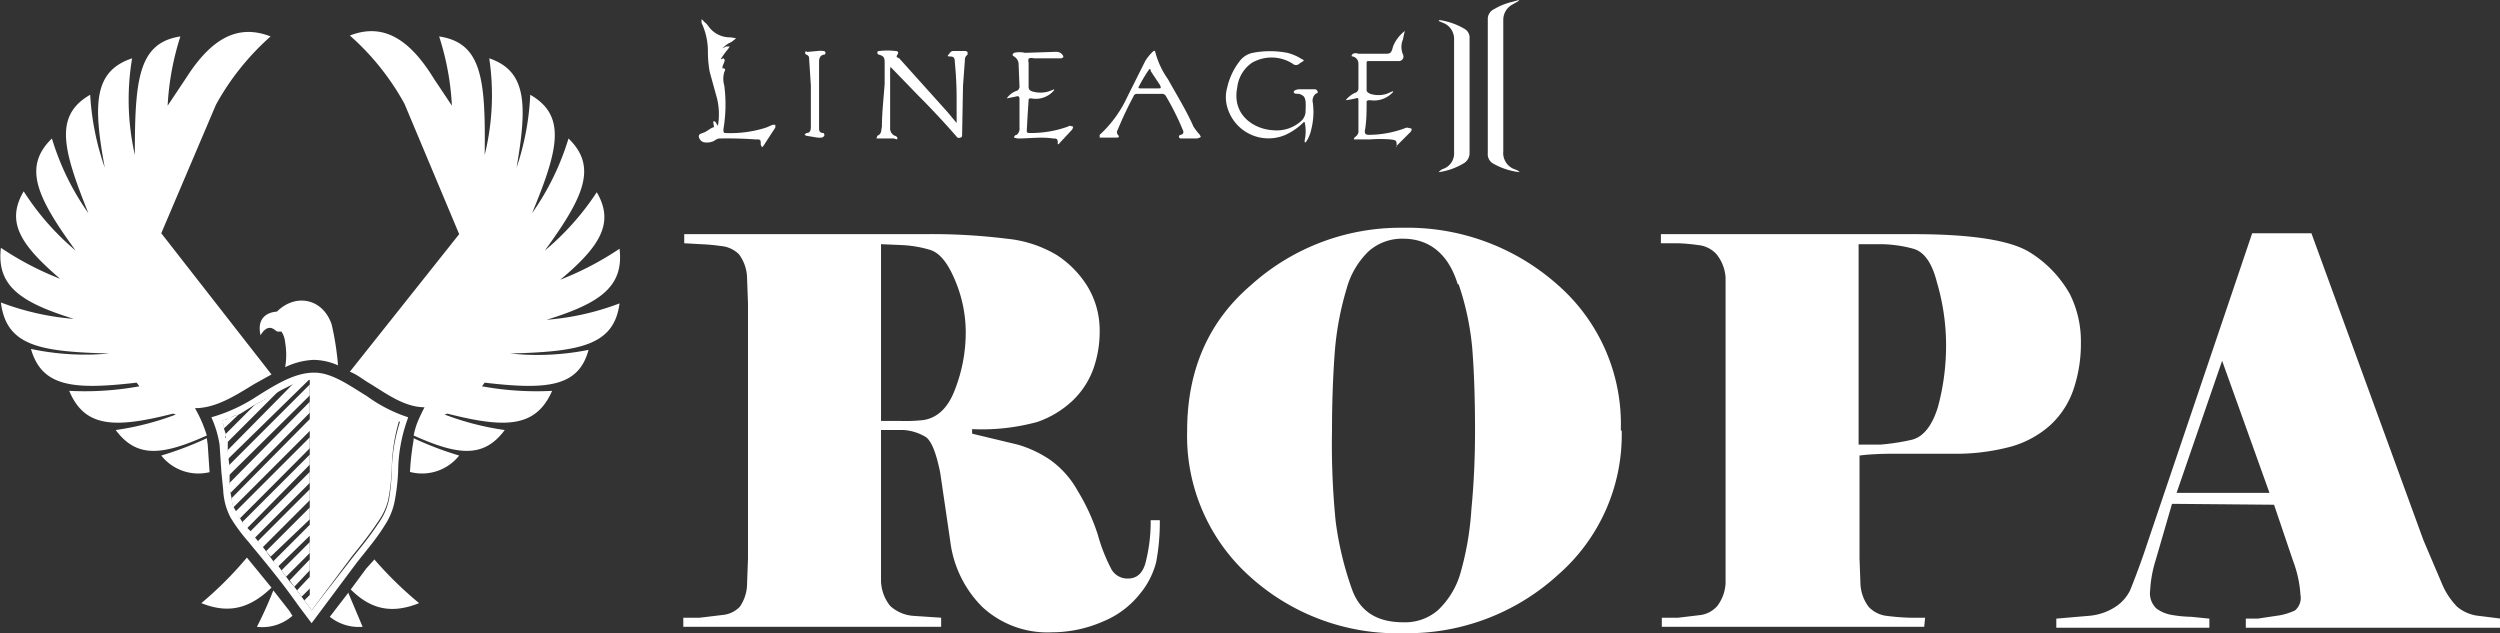 <svg id="Layer_1" data-name="Layer 1" xmlns="http://www.w3.org/2000/svg" viewBox="0 0 274.4 69.5"><rect x="0" y="0" width="274.4" height="69.5" fill="#333333" stroke="none"/><defs><style>.cls-1,.cls-2{fill:#fff}.cls-1{fill-rule:evenodd}</style></defs><path class="cls-1" d="M41 61.3a41 41 0 005 4.9c-3 1.2-5.3.7-7.5-1.5l1.7-2.3.9-1zm-2.8 3.8l-2 2.6a5.1 5.1 0 003.6 1.1L38.2 65zm-6 2.4a5 5 0 01-4 1.3 43.3 43.3 0 001.8-4l1.8 2.3.3.5zm-2.4-3l-2.7-3.3a40.3 40.3 0 01-5 5c3 1.2 5.3.6 7.7-1.7zm-6.7-12.7a5.2 5.2 0 01-5.4-1.8 36.5 36.5 0 005-1.9l.1.7.2 3zm-.4-4a14.4 14.4 0 00-1.3-3c2.4 0 4.6-1.5 6.6-2.7l1.8-1-12.1-15.5 6-14.1a28 28 0 016-7.5c-3.6-1.4-6.5.2-9.3 4.6l-2 3A29.8 29.8 0 0119.8 4c-4.6.7-5 4.7-5 12.9v.1a27.4 27.4 0 01-.3-10.6c-4.2 1.4-4.3 5-3 12a29 29 0 01-1.6-8c-4 2.3-3 6-.2 13a28.3 28.3 0 01-4-8.2C2.5 18.3 4 21.6 8.3 27.5A28.5 28.5 0 012.6 21c-2 3.4-.3 5.9 4 9.6a33 33 0 01-6.5-3.4c-.5 4.2 2.2 6 8 7.8a29 29 0 01-8-1.8C.7 38 4.4 38.6 12 38.8a28.5 28.5 0 01-8.6-.5C4.6 42.5 8.1 42.8 15 42l.3.4a33.3 33.3 0 01-7.7.5C9.3 47 12.7 47 19 45.4l.3.1a30.6 30.6 0 01-6.6 1.7c2.3 3.1 5.1 2.8 10 .6zm15.7-7l12-15.1-6-14.3a27.8 27.8 0 00-6-7.5c3.6-1.4 6.5.3 9.2 4.7l2 3A29.4 29.4 0 0048.2 4c4.7.7 5.1 4.7 5 12.9v.1a27.4 27.4 0 00.5-10.6c4.1 1.4 4.2 5 3 12a29 29 0 001.5-8c4 2.3 3.1 6 .2 13a28.6 28.6 0 004-8.2c3.2 3.1 1.7 6.4-2.6 12.3a29 29 0 005.7-6.4c2 3.4.3 6-4 9.6a33.5 33.5 0 006.5-3.4c.5 4.2-2.2 6-8 7.8a28.8 28.8 0 008-1.8c-.6 4.6-4.3 5.3-12 5.5a28.4 28.4 0 008.6-.4c-1.1 4.1-4.6 4.4-11.4 3.6l-.3.4a33.2 33.2 0 007.7.5c-1.8 4.1-5.2 4.1-11.5 2.5l-.3.1a30.4 30.4 0 006.6 1.7c-2.3 3.1-5.1 2.8-10 .6a9 9 0 01.4-1.4 18.4 18.4 0 01.8-1.7c-2.2 0-4.2-1.5-6-2.6-.7-.4-1.4-1-2.2-1.3zm7 7.5a28 28 0 00-.4 3.5 5.2 5.2 0 005.4-1.8 36.4 36.4 0 01-5-1.9zm-14.1-8a8 8 0 000-2.7 2.6 2.6 0 00-.4-1.2c-.7 0-.4 0-.9-.3s-1 0-1.4.7c-.4-1.7.5-2.5 1.8-2.6 2-2 5-1.5 6 1.4a30.5 30.5 0 01.7 4.5 6.8 6.8 0 00-2.7-.6 8 8 0 00-3.1.8z"/><path class="cls-1" d="M43 51.5a23 23 0 01-.3 3.3 6.7 6.7 0 01-1 2.4 35.8 35.8 0 01-2.2 3l-.8 1-4.5 5.8-.2-.3-.6-.8-.3-.4-.5-.7-.3-.4-.6-.7-.3-.4-.5-.7-.3-.4-.6-.6-.3-.4-.5-.7-.3-.4-.5-.6-.4-.5v-.1l-.5-.6-.4-.4c0-.2-.3-.4-.5-.6l-.3-.5 7.7-7.6-7.7 7.7-.3-.6-.1-.2-.3-.5a6.7 6.7 0 01-.2-1l-.1-.5v-.4l-.1-.7V51.2l-.1-.7-.1-1.1v-.7-.1c0-.1 0-.3-.2-.5s0-.3 0-.4l-.2-.6-.1-.4-.1-.5.5-.2.3-.1.2-.1.4-.2h.1l.5-.2 1.6-1 .6-.3.9-.5 1.4-.8 1.4-.7h.2l.3-.2h.3l.2-.1a3.9 3.9 0 01.7-.1h.5c1.5 0 3 1 4.6 2l.8.5a20 20 0 004 2.1 19.4 19.4 0 00-.9 5.2zM39.5 43c-1.6-1-3.3-2.1-5-2.1-1.9 0-3.7 1-5.5 2.1l-.8.5a17.9 17.9 0 01-5 2.3 11.7 11.7 0 01.9 3l.2 3 .2 2a7.2 7.2 0 00.8 3 18.4 18.4 0 002 2.7l.4.5c2 2.4 3.6 4.4 5 6.4l1.5 2 5-6.7.8-1c.8-1 1.6-2 2.2-3a7.3 7.3 0 001.1-2.6 22.3 22.3 0 00.4-3.4 17.4 17.4 0 011-5.6l.1-.3a16.2 16.2 0 01-4.5-2.3z"/><path class="cls-1" d="M39 43.5c-1.5-1-3-2-4.6-2H34v25.2l.2.3 4.4-5.9.8-1a35.8 35.8 0 002.2-3 6.7 6.7 0 001-2.2 23 23 0 00.4-3.4 19.4 19.4 0 01.8-5.3 20 20 0 01-3.9-2.1zM34 57.6l-4 4 .5.6 3.5-3.4zM34 46l-8.6 8.7a6.7 6.7 0 00.2 1l8.4-8.4zM33.4 65.9l.6.8v-1.4z"/><path class="cls-1" d="M34 63.3l-1.4 1.5.5.7 1-1zM34 59.5l-3.1 3.1.5.7 2.6-2.6zM34 61.4l-2.2 2.3.5.7 1.7-1.8zM34 55.7l-4.8 4.8.5.6L34 57zM33.3 41.7H33l-.2.1-.4.2h-.1L25 49.4v1l9-8.8a3.9 3.9 0 00-.7.1zM34 42.2l-9 9v1.1l9-8.9zM29.4 43.6l-.8.5-.6.3-3.3 3.3.1.4v.6l6-6-1.4.9zM34 44.1L25.2 53v.7l.1.4 8.7-8.8zM25.9 56.1v.2l.4.6 7.7-7.7V48zM34 51.8l-6.6 6.6.5.5.1.1 6-6zM34 53.7l-5.7 5.7.5.7 5.2-5.2zM26.4 45.3l-.5.3h-.1l-.4.2h-.2l-.3.2-.6.2.2.4v.5zM34 49.9l-7.4 7.4.5.7L34 51z"/><path class="cls-2" d="M96.7 47.3v16.5a4.6 4.6 0 001 2.7 4.2 4.2 0 002.6 1.1l3 .2v1H75v-1h1.8l2.5-.3a3 3 0 001.9-.9A4.5 4.5 0 0082 64l.1-2.7v-28l-.1-2.7a4.5 4.5 0 00-.9-2.7 3.2 3.2 0 00-2-.9 21.5 21.5 0 00-2.2-.2l-1.8-.1v-1h26.4a66.8 66.8 0 019 .5A13.2 13.2 0 01116 28a11 11 0 013.4 3.5 9.3 9.3 0 011.3 4.8 12.2 12.2 0 01-.7 4.2 9.1 9.1 0 01-2.3 3.5 10.8 10.8 0 01-3.8 2.3 23 23 0 01-7.2.8v.5l5 1.2a12.5 12.5 0 013.6 1.7 10.3 10.3 0 013 3.4 22.3 22.3 0 012.2 4.8 18.7 18.7 0 001.5 3.8 2 2 0 001.8 1c1 0 1.7-.6 2-2a18.1 18.1 0 00.5-4.4h1a23.3 23.3 0 01-.4 4.6 8.9 8.9 0 01-1.8 3.5 9.9 9.9 0 01-4 3 14 14 0 01-5.6 1.2 10.5 10.5 0 01-7.7-2.8 12.3 12.3 0 01-3.5-7.2l-1.1-7.5q-.7-3.5-1.7-4a5.4 5.4 0 00-2.3-.7h-2.5zm4.7-1.2q2.3-.4 3.4-3.3a17.3 17.3 0 001.2-6.4 14.7 14.7 0 00-1.2-5.7c-.8-1.9-1.7-3-2.8-3.3a12.8 12.8 0 00-3-.5l-2.3-.1v19.4h2a18.2 18.2 0 002.7-.1zM178 47.3a20.4 20.4 0 01-7 15.8 24.5 24.5 0 01-16.9 6.4 24.1 24.1 0 01-17-6.3 20.7 20.7 0 01-6.8-15.9q0-10 7-16A24.5 24.5 0 01154 25a24.8 24.8 0 0116.9 6.2 20.3 20.3 0 017 16zm-18-16.1c-1-3.3-3.1-5-6-5a5.5 5.5 0 00-3.8 1.4 9 9 0 00-2.4 4.1 32.9 32.9 0 00-1.3 7q-.3 4.1-.3 8.6a85.2 85.2 0 00.4 9.9 35.9 35.9 0 001.8 7.5q1.3 3.6 5.6 3.6a5.5 5.5 0 003.8-1.3 9 9 0 002.5-4.1 32.8 32.8 0 001.2-7q.4-4.1.4-8.6 0-5.2-.3-9a30 30 0 00-1.5-7.1zM211.2 68.8h-28.8v-1h1.8l2.5-.3a3 3 0 001.8-1 4.5 4.5 0 00.9-2.5V30.5a4.5 4.5 0 00-1-2.6 3.1 3.1 0 00-2-1 21 21 0 00-2.2-.2h-1.9v-1H210q9.6 0 12.8 2a12.7 12.7 0 014.4 4.6 11.6 11.6 0 011.2 5.3 15.6 15.6 0 01-.8 5.1 9.5 9.5 0 01-2.6 4 10.9 10.9 0 01-4.2 2.3 23.3 23.3 0 01-6.6.8H208q-2.4 0-3.9.2v11.3l.1 2.7a4.5 4.5 0 00.9 2.6 3.2 3.2 0 002 1 25.2 25.2 0 002.5.2h1.7zm2.4-31.2a24.4 24.4 0 00-1-6.6q-.8-3.2-2.6-3.7a14.2 14.2 0 00-3.5-.5H204v22h2.4a24.4 24.4 0 003.3-.5q2-.4 3-3.6a25.8 25.8 0 00.9-7.1zM238.4 55.3l-1.8 6.2a13.4 13.4 0 00-.6 3.3 2.3 2.3 0 00.7 2 4 4 0 001.7.7 14 14 0 002.1.2l2 .2v1h-16.8v-1l3.5-.3a6.3 6.3 0 003-1 4.6 4.6 0 001.6-1.8 87.3 87.3 0 002-5.5l11.4-33.7h6.5L266 59.3 268 64a8 8 0 001.7 2.6 4.4 4.4 0 002.4 1l2.4.3v1h-28v-1h1.3l2-.3a6.8 6.8 0 002.1-.6 1.8 1.8 0 00.6-1.7 12.7 12.7 0 00-.8-3.7l-2.1-6.2zm10.7-1.2l-5.2-14.5-5 14.5zM166.7.1l-.7.4a1.9 1.9 0 00-1 1.7v14.4a1.9 1.9 0 001.3 2 1.1 1.1 0 01.5.3 7.6 7.6 0 01-3-1 1.2 1.2 0 01-.5-1.1V2A1.2 1.2 0 01164 1a7 7 0 012-.8l.7-.2zM105 13.5v-2.4a41.4 41.4 0 00-.2-4.3c0-.4-.1-.6-.5-.6s-.3-.1-.1-.3a.5.5 0 01.4-.3h1.4l.2.1V6c-.3.2-.3.5-.3.7l-.2 2.7-.1 5.4c0 .1 0 .3-.2.3a.3.3 0 01-.4-.1q-2-2.3-4.2-4.5l-3-3.1v-.1a.7.7 0 00-.1.4V14a.9.9 0 00.5.9c.1 0 .3.1.3.3s-.3 0-.4 0H96.2l.1-.3c.5-.2.4-.6.5-1 0-1.6.2-3.2.3-4.7V7c0-.6 0-.8-.6-1a.2.2 0 01-.2-.2c0-.1 0-.2.2-.2a7.5 7.5 0 011.8 0c.2 0 .4.1.2.4s0 .3.2.4l5.3 5.9zM158 18.8a1.2 1.2 0 01.5-.3 1.8 1.8 0 001.1-1.8V4.4a1.9 1.9 0 00-1-1.8l-.7-.3.1-.1a7.6 7.6 0 012.8 1 1.1 1.1 0 01.5 1v12.6a1.3 1.3 0 01-.6 1.1 7.3 7.3 0 01-2.8 1zM143.1 13.4a6.8 6.8 0 01-2 1.4 4.7 4.7 0 01-6.5-3.5 3.9 3.9 0 01.1-1.7 7.3 7.3 0 011.3-2.8 2.4 2.4 0 011.5-1 10 10 0 013.8 0 5.2 5.2 0 011.6.7c.3.1.2.2 0 .3a3.9 3.9 0 00-.3.2.5.5 0 01-.7 0 4.3 4.3 0 00-4.5-.1 3.8 3.8 0 00-1.6 2.7c-.6 3 1.8 4.6 4 4.7a4 4 0 003-1 1.5 1.5 0 00.5-1.2 7.4 7.4 0 000-1c-.1-.5-.2-.6-.7-.8-.3 0-.6 0-.6-.2s.4-.3.6-.3h1.6c.2 0 .3 0 .4.2s0 .2-.2.3a1 1 0 00-.3 1 7.8 7.8 0 01-.2 3 3.7 3.7 0 01-.5 1.2s-.1.2-.2.1v-.2a4.6 4.6 0 000-2zM78.3 13.3c.3 0 .3.3.5.5a7.4 7.4 0 00-.1-3l-.8-2.9a12 12 0 01-.2-2.2 7.4 7.4 0 00-.7-3.2v-.3c0-.2.2.1.3.2a2 2 0 01.4.4 2.9 2.9 0 002.5 1.3l.6.1-.5.4a3 3 0 00-1 .7l.4-.2h.4l-.2.3a9.9 9.9 0 00-.8 1.1c.2 0 .3-.2.4 0s0 .2 0 .3l-.2.5v.2c.4 0 .3.2.2.4a2.6 2.6 0 000 1.5 16.3 16.3 0 01-.1 4.8c0 .2 0 .4.2.4a12.8 12.8 0 004.5-.6l.7-.3h.3v.3l-1.3 2s-.1.2-.2.1l-.1-.2c0-.6 0-.6-.6-.6a44 44 0 00-3.9-.1c-.3 0-.5.2-.7.3a1.8 1.8 0 01-1.1.1.8.8 0 01-.5-.6c0-.3.2-.3.4-.4.4-.1.7-.4 1.1-.6.3 0 .1-.3.1-.5v-.2zM126.2 10.3h-1.4a.4.4 0 00-.4.3 39.1 39.1 0 00-1.7 3.6.5.5 0 000 .6c.2.2.1.3-.1.3h-1.8a.2.2 0 01-.1 0v-.3a13 13 0 003-4.1l2-4a5.3 5.3 0 01.8-1c.1-.1.3-.2.3 0a9.2 9.2 0 001.4 3c1 1.8 2 3.4 2.8 5.2a6 6 0 00.7.9c0 .1.2.2 0 .3l-.3.1h-1.6-.2a.2.2 0 010-.4c.4-.1.3-.4.2-.6a29 29 0 00-1.8-3.6.5.5 0 00-.5-.3zm0-.6h.9c.3 0 .4 0 .2-.4l-1-1.5c0-.3-.1-.3-.3 0a17.9 17.9 0 00-1 1.7c-.1.1 0 .2.1.2zM153.3 16.1c0-.7 0-.7-.7-.8a15.2 15.2 0 00-2.2 0h-1.8c0-.2.2-.3.3-.4a.7.7 0 00.2-.6v-3.2c0-.3 0-.4-.3-.3a9.2 9.2 0 01-1.1.2 3 3 0 011-.8.5.5 0 00.4-.5V7a.8.8 0 00-.6-.8c-.2 0-.2-.1 0-.3a.8.8 0 01.6 0h2.8c.7 0 .8 0 1-.8a4 4 0 011.3-1.7 7.4 7.4 0 00-.2.9A2.1 2.1 0 00154 6a.5.5 0 01-.4.7h-3.3c-.2 0-.3 0-.3.2v3c0 .2.2.3.4.4a3 3 0 001.8 0l.7-.3v.1a2.8 2.8 0 01-2.5.9c-.2 0-.4 0-.4.2 0 1 0 2.1-.2 3.2 0 .3.1.4.5.4a11.5 11.5 0 004.1-.8l.5.1c.1.1 0 .3-.1.4l-1.6 1.6zM110.5 10.8a2.2 2.2 0 011-.8.5.5 0 00.4-.5l-.1-2.5a1 1 0 00-.5-.8c-.3-.2-.1-.3 0-.4a2.5 2.5 0 011.2 0l3-.1c.4 0 .8-.1 1.1.3a.3.3 0 01.1.3l-.2.1h-3c-.6-.1-.7 0-.6.5v2.6c0 .3.1.4.3.5a3.1 3.1 0 002 0l.5-.2a.4.4 0 000 .1 2.6 2.6 0 01-2.5.9c-.2 0-.3 0-.3.2l-.1 1.5-.1 1.8c0 .2 0 .3.3.3a12 12 0 004.2-.7l.2-.1.4.1-.1.3-1.4 1.5s-.1.2-.2.1v-.2c0-.4-.2-.4-.5-.4-1.3-.2-2.6 0-3.9 0l-.4-.1c0-.1.1-.3.3-.3a.9.9 0 00.3-.8v-3.1c0-.3-.1-.4-.4-.3zM89.7 5.6a2.7 2.7 0 01.7 0s.2 0 .2.2-.1.2-.2.2c-.4.1-.5.4-.5.8V14c0 .3 0 .6.5.6l.1.2a.4.4 0 01-.3.3 3 3 0 01-.5 0l-1.2-.2-.2-.1.2-.2c.5 0 .5-.4.5-.8V9.4l-.2-3.1a.4.4 0 00-.3-.3s-.2-.1-.1-.3.1 0 .2 0z"/></svg>